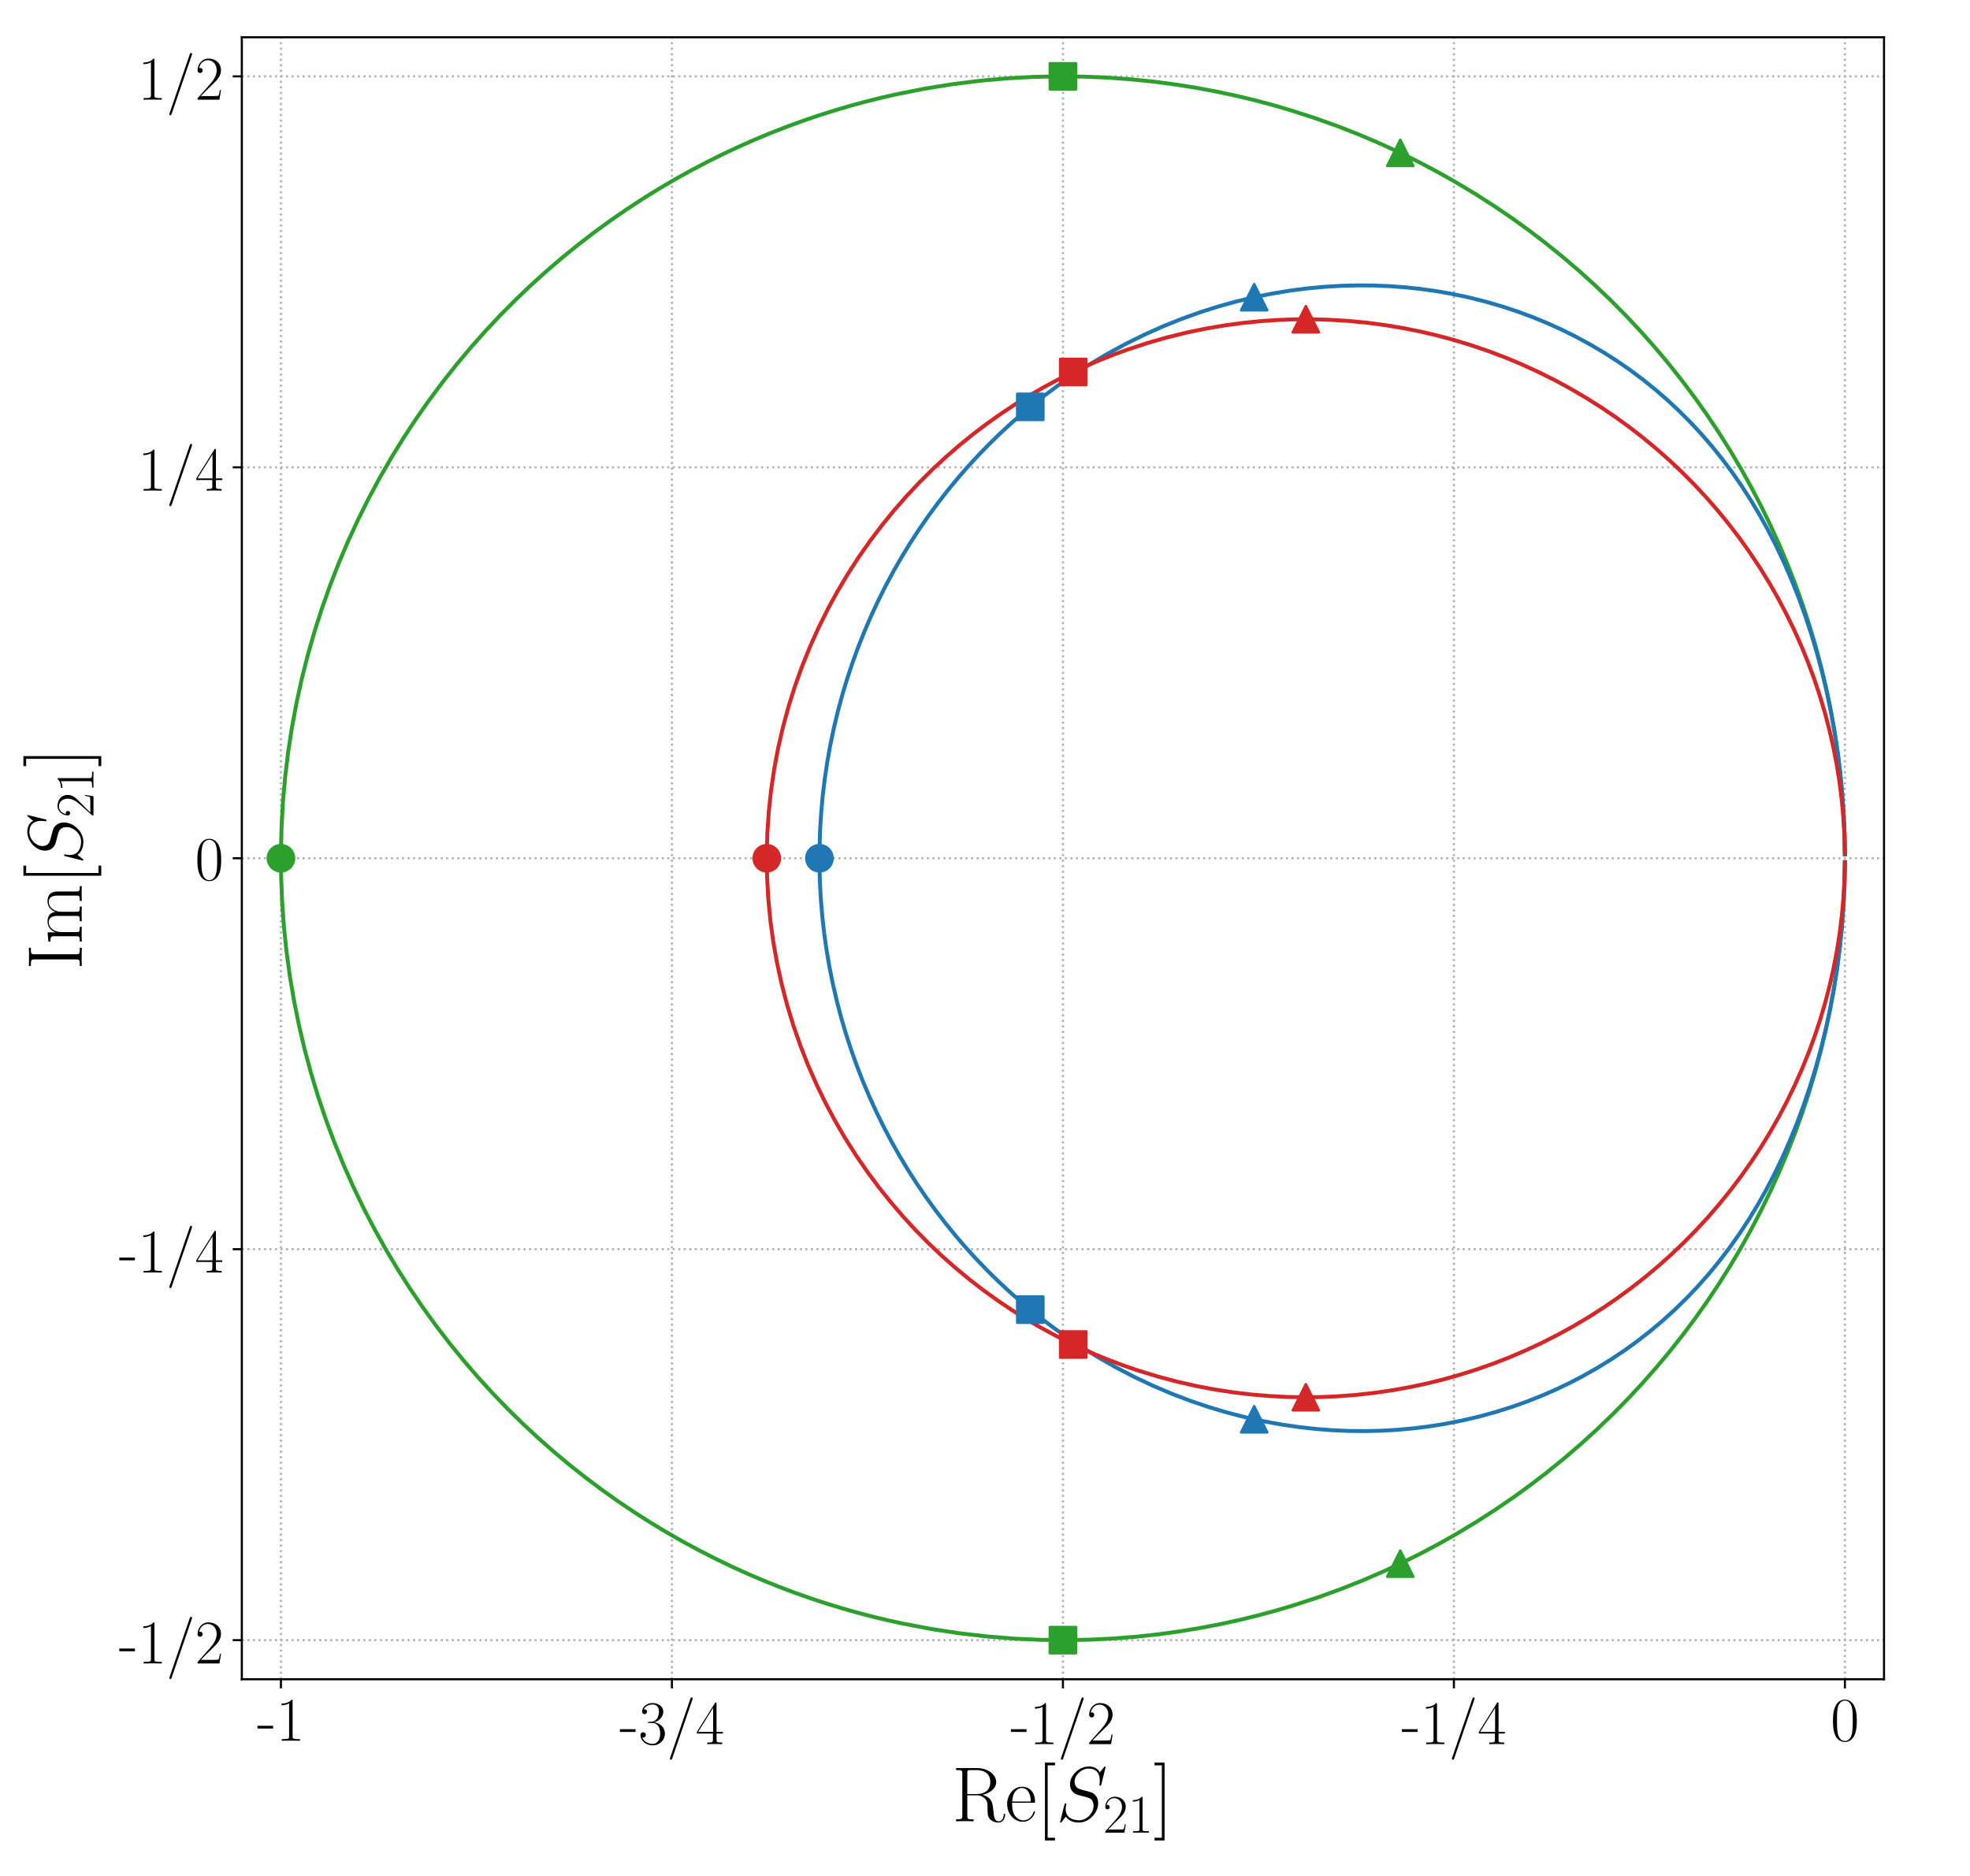 <?xml version="1.0" encoding="utf-8" standalone="no"?>
<!DOCTYPE svg PUBLIC "-//W3C//DTD SVG 1.1//EN"
  "http://www.w3.org/Graphics/SVG/1.1/DTD/svg11.dtd">
<!-- Created with matplotlib (https://matplotlib.org/) -->
<svg height="720pt" version="1.1" viewBox="0 0 756 720" width="756pt" xmlns="http://www.w3.org/2000/svg" xmlns:xlink="http://www.w3.org/1999/xlink">
 <defs>
  <style type="text/css">
*{stroke-linecap:butt;stroke-linejoin:round;}
  </style>
 </defs>
 <g id="figure_1">
  <g id="patch_1">
   <path d="M 0 720 
L 756 720 
L 756 0 
L 0 0 
z
" style="fill:none;"/>
  </g>
  <g id="axes_1">
   <g id="patch_2">
    <path d="M 92.803 644.495 
L 722.998 644.495 
L 722.998 14.3 
L 92.803 14.3 
z
" style="fill:none;"/>
   </g>
   <g id="matplotlib.axis_1">
    <g id="xtick_1">
     <g id="line2d_1">
      <path clip-path="url(#p057053ccc5)" d="M 107.808 644.495 
L 107.808 14.3 
" style="fill:none;stroke:#b0b0b0;stroke-dasharray:0.8,1.32;stroke-dashoffset:0;stroke-width:0.8;"/>
     </g>
     <g id="line2d_2">
      <defs>
       <path d="M 0 0 
L 0 3.5 
" id="m9462fc0865" style="stroke:#000000;stroke-width:0.8;"/>
      </defs>
      <g>
       <use style="stroke:#000000;stroke-width:0.8;" x="107.808" xlink:href="#m9462fc0865" y="644.495"/>
      </g>
     </g>
     <g id="text_1">
      <!-- -1 -->
      <defs>
       <path d="M 25.5 19.594 
L 25.5 24 
L 0.406 24 
L 0.406 19.594 
z
" id="CMR17-45"/>
       <path d="M 26.594 63.797 
C 26.594 65.891 26.5 66 25.094 66 
C 21.203 61.359 15.297 59.891 9.703 59.688 
C 9.406 59.688 8.906 59.688 8.797 59.5 
C 8.703 59.297 8.703 59.094 8.703 57 
C 11.797 57 17 57.594 21 59.984 
L 21 7.297 
C 21 3.797 20.797 2.594 12.203 2.594 
L 9.203 2.594 
L 9.203 0 
C 14 0.094 19 0.188 23.797 0.188 
C 28.594 0.188 33.594 0.094 38.406 0 
L 38.406 2.594 
L 35.406 2.594 
C 26.797 2.594 26.594 3.688 26.594 7.297 
z
" id="CMR17-49"/>
      </defs>
      <g transform="translate(98.716 668.1)scale(0.24 -0.24)">
       <use transform="scale(0.996)" xlink:href="#CMR17-45"/>
       <use transform="translate(30.076 0)scale(0.996)" xlink:href="#CMR17-49"/>
      </g>
     </g>
    </g>
    <g id="xtick_2">
     <g id="line2d_3">
      <path clip-path="url(#p057053ccc5)" d="M 257.854 644.495 
L 257.854 14.3 
" style="fill:none;stroke:#b0b0b0;stroke-dasharray:0.8,1.32;stroke-dashoffset:0;stroke-width:0.8;"/>
     </g>
     <g id="line2d_4">
      <g>
       <use style="stroke:#000000;stroke-width:0.8;" x="257.854" xlink:href="#m9462fc0865" y="644.495"/>
      </g>
     </g>
     <g id="text_2">
      <!-- -3/4 -->
      <defs>
       <path d="M 22.094 34 
C 31 34 34.906 26.141 34.906 17.094 
C 34.906 5.031 28.5 0.391 22.703 0.391 
C 17.406 0.391 8.797 3.016 6.094 10.797 
C 6.594 10.594 7.094 10.594 7.594 10.594 
C 10 10.594 11.797 12.188 11.797 14.797 
C 11.797 17.688 9.594 19 7.594 19 
C 5.906 19 3.297 18.188 3.297 14.484 
C 3.297 5.234 12.297 -2 22.906 -2 
C 34 -2 42.5 6.75 42.5 16.984 
C 42.5 26.844 34.5 34 25 35.094 
C 32.594 36.672 39.906 43.375 39.906 52.391 
C 39.906 60.25 32 66 23 66 
C 13.906 66 5.906 60.344 5.906 52.297 
C 5.906 48.797 8.5 48.188 9.797 48.188 
C 11.906 48.188 13.703 49.484 13.703 52.094 
C 13.703 54.688 11.906 56 9.797 56 
C 9.406 56 8.906 56 8.5 55.797 
C 11.406 62.484 19.297 63.688 22.797 63.688 
C 26.297 63.688 32.906 61.969 32.906 52.297 
C 32.906 49.484 32.5 44.547 29.094 40.219 
C 26.094 36.391 22.703 36.188 19.406 35.891 
C 18.906 35.891 16.594 35.688 16.203 35.688 
C 15.5 35.594 15.094 35.5 15.094 34.797 
C 15.094 34.094 15.203 34 17.203 34 
z
" id="CMR17-51"/>
       <path d="M 40.703 71.484 
C 41.203 72.781 41.203 72.984 41.203 73.188 
C 41.203 74.391 40.297 75 39.5 75 
C 38.297 75 37.906 74.188 37.5 72.984 
L 5.094 -21.5 
C 4.594 -22.812 4.594 -23 4.594 -23.203 
C 4.594 -24.406 5.5 -25 6.297 -25 
C 7.5 -25 7.906 -24.203 8.297 -23 
z
" id="CMR17-47"/>
       <path d="M 33.594 64.797 
C 33.594 66.891 33.5 67 31.703 67 
L 2 19.594 
L 2 17 
L 27.797 17 
L 27.797 7.188 
C 27.797 3.594 27.594 2.594 20.594 2.594 
L 18.703 2.594 
L 18.703 0 
C 21.906 0.188 27.297 0.188 30.703 0.188 
C 34.094 0.188 39.5 0.188 42.703 0 
L 42.703 2.594 
L 40.797 2.594 
C 33.797 2.594 33.594 3.594 33.594 7.188 
L 33.594 17 
L 43.797 17 
L 43.797 19.594 
L 33.594 19.594 
z
M 28.094 58.172 
L 28.094 19.594 
L 4 19.594 
z
" id="CMR17-52"/>
      </defs>
      <g transform="translate(237.797 669.406)scale(0.24 -0.24)">
       <use transform="scale(0.996)" xlink:href="#CMR17-45"/>
       <use transform="translate(30.076 0)scale(0.996)" xlink:href="#CMR17-51"/>
       <use transform="translate(75.766 0)scale(0.996)" xlink:href="#CMR17-47"/>
       <use transform="translate(121.457 0)scale(0.996)" xlink:href="#CMR17-52"/>
      </g>
     </g>
    </g>
    <g id="xtick_3">
     <g id="line2d_5">
      <path clip-path="url(#p057053ccc5)" d="M 407.901 644.495 
L 407.901 14.3 
" style="fill:none;stroke:#b0b0b0;stroke-dasharray:0.8,1.32;stroke-dashoffset:0;stroke-width:0.8;"/>
     </g>
     <g id="line2d_6">
      <g>
       <use style="stroke:#000000;stroke-width:0.8;" x="407.901" xlink:href="#m9462fc0865" y="644.495"/>
      </g>
     </g>
     <g id="text_3">
      <!-- -1/2 -->
      <defs>
       <path d="M 41.703 15.469 
L 39.906 15.469 
C 38.906 8.391 38.094 7.188 37.703 6.594 
C 37.203 5.797 30 5.797 28.594 5.797 
L 9.406 5.797 
C 13 9.688 20 16.766 28.5 24.938 
C 34.594 30.719 41.703 37.5 41.703 47.391 
C 41.703 59.188 32.297 66 21.797 66 
C 10.797 66 4.094 56.297 4.094 47.297 
C 4.094 43.391 7 42.891 8.203 42.891 
C 9.203 42.891 12.203 43.484 12.203 46.984 
C 12.203 50.094 9.594 51 8.203 51 
C 7.594 51 7 50.891 6.594 50.688 
C 8.5 59.188 14.297 63.391 20.406 63.391 
C 29.094 63.391 34.797 56.5 34.797 47.391 
C 34.797 38.703 29.703 31.219 24 24.734 
L 4.094 2.297 
L 4.094 0 
L 39.297 0 
z
" id="CMR17-50"/>
      </defs>
      <g transform="translate(387.843 669.406)scale(0.24 -0.24)">
       <use transform="scale(0.996)" xlink:href="#CMR17-45"/>
       <use transform="translate(30.076 0)scale(0.996)" xlink:href="#CMR17-49"/>
       <use transform="translate(75.766 0)scale(0.996)" xlink:href="#CMR17-47"/>
       <use transform="translate(121.457 0)scale(0.996)" xlink:href="#CMR17-50"/>
      </g>
     </g>
    </g>
    <g id="xtick_4">
     <g id="line2d_7">
      <path clip-path="url(#p057053ccc5)" d="M 557.947 644.495 
L 557.947 14.3 
" style="fill:none;stroke:#b0b0b0;stroke-dasharray:0.8,1.32;stroke-dashoffset:0;stroke-width:0.8;"/>
     </g>
     <g id="line2d_8">
      <g>
       <use style="stroke:#000000;stroke-width:0.8;" x="557.947" xlink:href="#m9462fc0865" y="644.495"/>
      </g>
     </g>
     <g id="text_4">
      <!-- -1/4 -->
      <g transform="translate(537.889 669.406)scale(0.24 -0.24)">
       <use transform="scale(0.996)" xlink:href="#CMR17-45"/>
       <use transform="translate(30.076 0)scale(0.996)" xlink:href="#CMR17-49"/>
       <use transform="translate(75.766 0)scale(0.996)" xlink:href="#CMR17-47"/>
       <use transform="translate(121.457 0)scale(0.996)" xlink:href="#CMR17-52"/>
      </g>
     </g>
    </g>
    <g id="xtick_5">
     <g id="line2d_9">
      <path clip-path="url(#p057053ccc5)" d="M 707.994 644.495 
L 707.994 14.3 
" style="fill:none;stroke:#b0b0b0;stroke-dasharray:0.8,1.32;stroke-dashoffset:0;stroke-width:0.8;"/>
     </g>
     <g id="line2d_10">
      <g>
       <use style="stroke:#000000;stroke-width:0.8;" x="707.994" xlink:href="#m9462fc0865" y="644.495"/>
      </g>
     </g>
     <g id="text_5">
      <!-- 0 -->
      <defs>
       <path d="M 42 31.844 
C 42 37.969 41.906 48.422 37.703 56.453 
C 34 63.484 28.094 66 22.906 66 
C 18.094 66 12 63.781 8.203 56.562 
C 4.203 49.016 3.797 39.672 3.797 31.844 
C 3.797 26.109 3.906 17.375 7 9.734 
C 11.297 -0.609 19 -2 22.906 -2 
C 27.5 -2 34.5 -0.109 38.594 9.438 
C 41.594 16.375 42 24.5 42 31.844 
z
M 22.906 -0.406 
C 16.5 -0.406 12.703 5.125 11.297 12.75 
C 10.203 18.688 10.203 27.328 10.203 32.953 
C 10.203 40.688 10.203 47.109 11.5 53.234 
C 13.406 61.781 19 64.391 22.906 64.391 
C 27 64.391 32.297 61.672 34.203 53.438 
C 35.5 47.719 35.594 40.984 35.594 32.953 
C 35.594 26.422 35.594 18.375 34.406 12.453 
C 32.297 1.5 26.406 -0.406 22.906 -0.406 
z
" id="CMR17-48"/>
      </defs>
      <g transform="translate(702.511 668.1)scale(0.24 -0.24)">
       <use transform="scale(0.996)" xlink:href="#CMR17-48"/>
      </g>
     </g>
    </g>
    <g id="text_6">
     <!-- Re[$S_{21}$] -->
     <defs>
      <path d="M 39.203 33.688 
C 48.703 35.594 56.703 42.016 56.703 50.047 
C 56.703 59.469 46.094 68 32.094 68 
L 5.203 68 
L 5.203 65.391 
C 12.094 65.391 13.203 65.391 13.203 60.875 
L 13.203 6.688 
C 13.203 2.188 12.094 2.188 5.203 2.188 
L 5.203 -0.406 
C 8.094 -0.203 13.297 -0.203 16.406 -0.203 
C 19.5 -0.203 24.703 -0.203 27.594 -0.406 
L 27.594 2.188 
C 20.703 2.188 19.594 2.188 19.594 6.688 
L 19.594 33 
L 31.297 33 
C 37 33 40.203 30.688 41.594 29.391 
C 45.594 25.5 45.594 22.797 45.594 16 
C 45.594 9.297 45.594 5.891 48.594 2.5 
C 52.406 -1.609 57.5 -2 59.703 -2 
C 67.094 -2 68.203 6.297 68.203 8 
C 68.203 8.594 68.203 9.297 67.297 9.297 
C 66.5 9.297 66.406 8.688 66.406 8.297 
C 65.906 1.797 63 -0.406 59.906 -0.406 
C 54.406 -0.406 53.797 5.891 53.203 12 
C 52.906 14.094 52.703 15.594 52.5 17.797 
C 51.906 22.797 51.094 30.094 39.203 33.688 
z
M 31 34.594 
L 19.594 34.594 
L 19.594 61.484 
C 19.594 64.891 19.797 65.391 23.797 65.391 
L 31.094 65.391 
C 39.406 65.391 49.094 62.484 49.094 50.047 
C 49.094 37.094 38.5 34.594 31 34.594 
z
" id="CMR17-82"/>
      <path d="M 38.094 23.484 
C 38.5 23.891 38.5 24.094 38.5 25.094 
C 38.5 35.172 33.094 44 21.703 44 
C 11.094 44 2.703 33.984 2.703 21.781 
C 2.703 8.656 12.203 -1 22.797 -1 
C 34 -1 38.406 9.672 38.406 11.797 
C 38.406 12.5 37.797 12.5 37.594 12.5 
C 36.906 12.5 36.797 12.297 36.406 11.078 
C 34.203 4.219 28.703 0.797 23.5 0.797 
C 19.203 0.797 14.906 3.219 12.203 7.656 
C 9.094 12.797 9.094 18.75 9.094 23.484 
z
M 9.203 25 
C 9.906 39.234 17.594 42.391 21.594 42.391 
C 28.406 42.391 33 36.062 33.094 25 
z
" id="CMR17-101"/>
      <path d="M 23.5 -25 
L 23.5 -21.5 
L 14.094 -21.5 
L 14.094 71.484 
L 23.5 71.484 
L 23.5 75 
L 10.594 75 
L 10.594 -25 
z
" id="CMR17-91"/>
      <path d="M 63.5 69.094 
C 63.5 70 62.797 70 62.594 70 
C 62.203 70 62.094 69.891 60.906 68.391 
C 60.297 67.688 56.203 62.531 56.094 62.438 
C 52.797 68.891 46.203 70 42 70 
C 29.297 70 17.797 58.469 17.797 47.25 
C 17.797 39.797 22.297 35.438 27.203 33.75 
C 28.297 33.344 34.203 31.766 37.203 31.062 
C 42.297 29.672 43.594 29.281 45.703 27.094 
C 46.094 26.594 48.094 24.312 48.094 19.656 
C 48.094 10.422 39.5 0.891 29.5 0.891 
C 21.297 0.891 12.203 4.359 12.203 15.484 
C 12.203 17.375 12.594 19.75 12.906 20.75 
C 12.906 21.047 13 21.531 13 21.734 
C 13 22.141 12.797 22.625 12 22.625 
C 11.094 22.625 11 22.438 10.594 20.75 
L 5.5 0.391 
C 5.5 0.297 5.094 -1 5.094 -1.109 
C 5.094 -2 5.906 -2 6.094 -2 
C 6.5 -2 6.594 -1.906 7.797 -0.406 
L 12.406 5.562 
C 14.797 1.984 20 -2 29.297 -2 
C 42.203 -2 54 10.422 54 22.828 
C 54 27 53 30.672 49.203 34.344 
C 47.094 36.422 45.297 36.922 36.094 39.312 
C 29.406 41.094 28.5 41.391 26.703 42.984 
C 25 44.672 23.703 47.047 23.703 50.422 
C 23.703 58.766 32.203 67.297 41.703 67.297 
C 51.5 67.297 56.094 61.344 56.094 51.906 
C 56.094 49.328 55.594 46.656 55.594 46.25 
C 55.594 45.359 56.406 45.359 56.703 45.359 
C 57.594 45.359 57.703 45.656 58.094 47.25 
z
" id="CMMI12-83"/>
      <path d="M 14.297 75 
L 1.406 75 
L 1.406 71.484 
L 10.797 71.484 
L 10.797 -21.5 
L 1.406 -21.5 
L 1.406 -25 
L 14.297 -25 
z
" id="CMR17-93"/>
     </defs>
     <g transform="translate(365.355 703.387)scale(0.3 -0.3)">
      <use transform="translate(0 14.944)scale(0.996)" xlink:href="#CMR17-82"/>
      <use transform="translate(67.791 14.944)scale(0.996)" xlink:href="#CMR17-101"/>
      <use transform="translate(108.277 14.944)scale(0.996)" xlink:href="#CMR17-91"/>
      <use transform="translate(133.148 14.944)scale(0.996)" xlink:href="#CMMI12-83"/>
      <use transform="translate(193.142 0)scale(0.697)" xlink:href="#CMR17-50"/>
      <use transform="translate(225.125 0)scale(0.697)" xlink:href="#CMR17-49"/>
      <use transform="translate(257.607 14.944)scale(0.996)" xlink:href="#CMR17-93"/>
     </g>
    </g>
   </g>
   <g id="matplotlib.axis_2">
    <g id="ytick_1">
     <g id="line2d_11">
      <path clip-path="url(#p057053ccc5)" d="M 92.803 629.491 
L 722.998 629.491 
" style="fill:none;stroke:#b0b0b0;stroke-dasharray:0.8,1.32;stroke-dashoffset:0;stroke-width:0.8;"/>
     </g>
     <g id="line2d_12">
      <defs>
       <path d="M 0 0 
L -3.5 0 
" id="mc8625dd2e0" style="stroke:#000000;stroke-width:0.8;"/>
      </defs>
      <g>
       <use style="stroke:#000000;stroke-width:0.8;" x="92.803" xlink:href="#mc8625dd2e0" y="629.491"/>
      </g>
     </g>
     <g id="text_7">
      <!-- -1/2 -->
      <g transform="translate(45.688 638.446)scale(0.24 -0.24)">
       <use transform="scale(0.996)" xlink:href="#CMR17-45"/>
       <use transform="translate(30.076 0)scale(0.996)" xlink:href="#CMR17-49"/>
       <use transform="translate(75.766 0)scale(0.996)" xlink:href="#CMR17-47"/>
       <use transform="translate(121.457 0)scale(0.996)" xlink:href="#CMR17-50"/>
      </g>
     </g>
    </g>
    <g id="ytick_2">
     <g id="line2d_13">
      <path clip-path="url(#p057053ccc5)" d="M 92.803 479.444 
L 722.998 479.444 
" style="fill:none;stroke:#b0b0b0;stroke-dasharray:0.8,1.32;stroke-dashoffset:0;stroke-width:0.8;"/>
     </g>
     <g id="line2d_14">
      <g>
       <use style="stroke:#000000;stroke-width:0.8;" x="92.803" xlink:href="#mc8625dd2e0" y="479.444"/>
      </g>
     </g>
     <g id="text_8">
      <!-- -1/4 -->
      <g transform="translate(45.688 488.4)scale(0.24 -0.24)">
       <use transform="scale(0.996)" xlink:href="#CMR17-45"/>
       <use transform="translate(30.076 0)scale(0.996)" xlink:href="#CMR17-49"/>
       <use transform="translate(75.766 0)scale(0.996)" xlink:href="#CMR17-47"/>
       <use transform="translate(121.457 0)scale(0.996)" xlink:href="#CMR17-52"/>
      </g>
     </g>
    </g>
    <g id="ytick_3">
     <g id="line2d_15">
      <path clip-path="url(#p057053ccc5)" d="M 92.803 329.398 
L 722.998 329.398 
" style="fill:none;stroke:#b0b0b0;stroke-dasharray:0.8,1.32;stroke-dashoffset:0;stroke-width:0.8;"/>
     </g>
     <g id="line2d_16">
      <g>
       <use style="stroke:#000000;stroke-width:0.8;" x="92.803" xlink:href="#mc8625dd2e0" y="329.398"/>
      </g>
     </g>
     <g id="text_9">
      <!-- 0 -->
      <g transform="translate(74.837 337.7)scale(0.24 -0.24)">
       <use transform="scale(0.996)" xlink:href="#CMR17-48"/>
      </g>
     </g>
    </g>
    <g id="ytick_4">
     <g id="line2d_17">
      <path clip-path="url(#p057053ccc5)" d="M 92.803 179.351 
L 722.998 179.351 
" style="fill:none;stroke:#b0b0b0;stroke-dasharray:0.8,1.32;stroke-dashoffset:0;stroke-width:0.8;"/>
     </g>
     <g id="line2d_18">
      <g>
       <use style="stroke:#000000;stroke-width:0.8;" x="92.803" xlink:href="#mc8625dd2e0" y="179.351"/>
      </g>
     </g>
     <g id="text_10">
      <!-- 1/4 -->
      <g transform="translate(52.906 188.307)scale(0.24 -0.24)">
       <use transform="scale(0.996)" xlink:href="#CMR17-49"/>
       <use transform="translate(45.69 0)scale(0.996)" xlink:href="#CMR17-47"/>
       <use transform="translate(91.381 0)scale(0.996)" xlink:href="#CMR17-52"/>
      </g>
     </g>
    </g>
    <g id="ytick_5">
     <g id="line2d_19">
      <path clip-path="url(#p057053ccc5)" d="M 92.803 29.305 
L 722.998 29.305 
" style="fill:none;stroke:#b0b0b0;stroke-dasharray:0.8,1.32;stroke-dashoffset:0;stroke-width:0.8;"/>
     </g>
     <g id="line2d_20">
      <g>
       <use style="stroke:#000000;stroke-width:0.8;" x="92.803" xlink:href="#mc8625dd2e0" y="29.305"/>
      </g>
     </g>
     <g id="text_11">
      <!-- 1/2 -->
      <g transform="translate(52.906 38.26)scale(0.24 -0.24)">
       <use transform="scale(0.996)" xlink:href="#CMR17-49"/>
       <use transform="translate(45.69 0)scale(0.996)" xlink:href="#CMR17-47"/>
       <use transform="translate(91.381 0)scale(0.996)" xlink:href="#CMR17-50"/>
      </g>
     </g>
    </g>
    <g id="text_12">
     <!-- Im[$S_{21}$] -->
     <defs>
      <path d="M 19.703 60.906 
C 19.703 65.391 20.906 65.391 28.094 65.391 
L 28.094 68 
C 24.906 67.797 19.797 67.797 16.406 67.797 
C 13 67.797 7.906 67.797 4.703 68 
L 4.703 65.391 
C 11.906 65.391 13.094 65.391 13.094 60.906 
L 13.094 7.078 
C 13.094 2.594 11.906 2.594 4.703 2.594 
L 4.703 0 
C 7.906 0.188 13 0.188 16.406 0.188 
C 19.797 0.188 24.906 0.188 28.094 0 
L 28.094 2.594 
C 20.906 2.594 19.703 2.594 19.703 7.078 
z
" id="CMR17-73"/>
      <path d="M 67.594 30.531 
C 67.594 35.562 66.703 44 54.797 44 
C 48 44 43.297 39.375 41.5 33.953 
L 41.406 33.953 
C 40.203 42.188 34.297 44 28.703 44 
C 20.797 44 16.703 37.875 15.203 33.844 
L 15.094 33.844 
L 15.094 44 
L 3.297 42.891 
L 3.297 40.281 
C 9.203 40.281 10.094 39.688 10.094 34.859 
L 10.094 6.922 
C 10.094 3.094 9.703 2.594 3.297 2.594 
L 3.297 0 
C 5.703 0.188 10.094 0.188 12.703 0.188 
C 15.297 0.188 19.797 0.188 22.203 0 
L 22.203 2.594 
C 15.797 2.594 15.406 3 15.406 6.922 
L 15.406 26.219 
C 15.406 35.453 21 42.391 28 42.391 
C 35.406 42.391 36.203 35.766 36.203 30.938 
L 36.203 6.922 
C 36.203 3.094 35.797 2.594 29.406 2.594 
L 29.406 0 
C 31.797 0.188 36.203 0.188 38.797 0.188 
C 41.406 0.188 45.906 0.188 48.297 0 
L 48.297 2.594 
C 41.906 2.594 41.5 3 41.5 6.922 
L 41.5 26.219 
C 41.5 35.453 47.094 42.391 54.094 42.391 
C 61.5 42.391 62.297 35.766 62.297 30.938 
L 62.297 6.922 
C 62.297 3.094 61.906 2.594 55.5 2.594 
L 55.5 0 
C 57.906 0.188 62.297 0.188 64.906 0.188 
C 67.5 0.188 72 0.188 74.406 0 
L 74.406 2.594 
C 68 2.594 67.594 3 67.594 6.922 
z
" id="CMR17-109"/>
     </defs>
     <g transform="translate(35.874 372.136)rotate(-90)scale(0.3 -0.3)">
      <use transform="translate(0 14.944)scale(0.996)" xlink:href="#CMR17-73"/>
      <use transform="translate(32.638 14.944)scale(0.996)" xlink:href="#CMR17-109"/>
      <use transform="translate(109.558 14.944)scale(0.996)" xlink:href="#CMR17-91"/>
      <use transform="translate(134.429 14.944)scale(0.996)" xlink:href="#CMMI12-83"/>
      <use transform="translate(194.424 0)scale(0.697)" xlink:href="#CMR17-50"/>
      <use transform="translate(226.407 0)scale(0.697)" xlink:href="#CMR17-49"/>
      <use transform="translate(258.888 14.944)scale(0.996)" xlink:href="#CMR17-93"/>
     </g>
    </g>
   </g>
   <g id="line2d_21">
    <path clip-path="url(#p057053ccc5)" d="M 707.99 330.898 
L 707.838 339.061 
L 707.464 347.213 
L 706.869 355.349 
L 706.054 363.458 
L 705.02 371.537 
L 703.763 379.612 
L 702.284 387.656 
L 700.603 395.587 
L 698.715 403.445 
L 696.573 411.398 
L 694.216 419.282 
L 691.667 427.032 
L 688.896 434.742 
L 685.907 442.395 
L 682.665 450.063 
L 679.266 457.526 
L 675.621 464.977 
L 671.81 472.254 
L 667.949 479.166 
L 663.825 486.109 
L 659.477 492.999 
L 654.96 499.742 
L 650.354 506.236 
L 645.758 512.372 
L 640.614 518.872 
L 635.596 524.873 
L 630.026 531.18 
L 624.752 536.837 
L 618.958 542.73 
L 612.576 548.86 
L 606.756 554.147 
L 600.427 559.591 
L 593.535 565.185 
L 587.573 569.759 
L 581.177 574.41 
L 574.307 579.127 
L 566.922 583.893 
L 558.978 588.688 
L 552.623 592.288 
L 545.903 595.877 
L 538.797 599.438 
L 531.279 602.955 
L 523.324 606.405 
L 514.905 609.765 
L 505.996 613.005 
L 496.569 616.092 
L 489.983 618.047 
L 483.146 619.904 
L 476.05 621.65 
L 468.686 623.27 
L 461.049 624.747 
L 453.129 626.063 
L 444.921 627.198 
L 436.419 628.132 
L 427.618 628.842 
L 418.513 629.303 
L 409.102 629.488 
L 399.383 629.37 
L 389.359 628.917 
L 379.031 628.099 
L 368.405 626.88 
L 357.489 625.226 
L 346.296 623.099 
L 340.599 621.846 
L 334.839 620.461 
L 329.018 618.938 
L 323.139 617.271 
L 317.206 615.457 
L 311.22 613.49 
L 305.187 611.365 
L 299.11 609.077 
L 292.994 606.62 
L 286.844 603.99 
L 280.664 601.182 
L 274.461 598.191 
L 268.24 595.011 
L 262.008 591.64 
L 255.771 588.072 
L 249.536 584.302 
L 243.312 580.328 
L 237.105 576.146 
L 230.925 571.751 
L 224.779 567.142 
L 218.677 562.315 
L 212.629 557.268 
L 206.644 551.999 
L 200.732 546.508 
L 194.903 540.793 
L 189.169 534.854 
L 183.54 528.692 
L 178.028 522.307 
L 172.642 515.702 
L 167.396 508.878 
L 162.3 501.839 
L 157.365 494.588 
L 152.604 487.13 
L 148.028 479.47 
L 143.647 471.614 
L 139.473 463.57 
L 135.516 455.344 
L 131.788 446.945 
L 128.297 438.382 
L 125.054 429.664 
L 122.067 420.803 
L 119.345 411.809 
L 116.897 402.694 
L 114.728 393.471 
L 112.845 384.152 
L 111.255 374.75 
L 109.961 365.28 
L 108.967 355.755 
L 108.278 346.19 
L 107.894 336.599 
L 107.817 326.997 
L 108.048 317.399 
L 108.585 307.819 
L 109.426 298.272 
L 110.57 288.772 
L 112.013 279.335 
L 113.75 269.973 
L 115.777 260.7 
L 118.086 251.529 
L 120.673 242.473 
L 123.528 233.544 
L 126.644 224.754 
L 130.012 216.112 
L 133.623 207.63 
L 137.467 199.316 
L 141.533 191.18 
L 145.812 183.229 
L 150.292 175.47 
L 154.962 167.911 
L 159.812 160.556 
L 164.828 153.41 
L 170.001 146.478 
L 175.318 139.763 
L 180.769 133.268 
L 186.341 126.994 
L 192.024 120.944 
L 197.807 115.117 
L 203.678 109.514 
L 209.628 104.134 
L 215.646 98.977 
L 221.722 94.04 
L 227.847 89.322 
L 234.011 84.82 
L 240.206 80.532 
L 246.422 76.454 
L 252.653 72.583 
L 258.889 68.915 
L 265.125 65.445 
L 271.352 62.17 
L 277.565 59.086 
L 283.757 56.187 
L 289.923 53.468 
L 296.057 50.925 
L 302.154 48.554 
L 308.209 46.347 
L 314.219 44.302 
L 320.179 42.412 
L 326.086 40.673 
L 331.936 39.078 
L 337.727 37.625 
L 343.456 36.306 
L 354.717 34.055 
L 365.703 32.286 
L 376.402 30.962 
L 386.805 30.047 
L 396.906 29.506 
L 406.701 29.307 
L 416.189 29.419 
L 425.37 29.814 
L 434.247 30.463 
L 442.824 31.344 
L 451.105 32.431 
L 459.096 33.704 
L 466.803 35.142 
L 474.234 36.728 
L 481.396 38.444 
L 488.297 40.275 
L 494.946 42.206 
L 504.462 45.264 
L 513.455 48.481 
L 521.953 51.823 
L 529.984 55.26 
L 537.573 58.767 
L 544.747 62.323 
L 551.529 65.908 
L 557.943 69.507 
L 565.961 74.304 
L 573.413 79.075 
L 580.345 83.799 
L 586.798 88.459 
L 592.812 93.043 
L 599.765 98.651 
L 606.147 104.111 
L 612.016 109.414 
L 618.449 115.563 
L 624.29 121.476 
L 629.605 127.153 
L 635.217 133.482 
L 640.272 139.505 
L 645.453 146.028 
L 650.625 152.931 
L 655.2 159.402 
L 659.687 166.121 
L 664.009 172.987 
L 668.108 179.906 
L 672.22 187.301 
L 675.969 194.508 
L 679.558 201.89 
L 682.908 209.286 
L 686.105 216.89 
L 689.056 224.48 
L 691.794 232.132 
L 694.315 239.828 
L 696.648 247.66 
L 698.769 255.565 
L 700.668 263.496 
L 702.363 271.54 
L 703.835 279.613 
L 705.083 287.701 
L 706.108 295.808 
L 706.913 303.947 
L 707.494 312.096 
L 707.854 320.258 
L 707.99 327.897 
L 707.99 327.897 
" style="fill:none;stroke:#2ca02c;stroke-linecap:square;stroke-width:1.5;"/>
   </g>
   <g id="line2d_22">
    <path clip-path="url(#p057053ccc5)" d="M 707.99 330.898 
L 707.838 339.061 
L 707.464 347.203 
L 706.871 355.307 
L 706.057 363.382 
L 705.03 371.366 
L 703.787 379.291 
L 702.335 387.119 
L 700.67 394.87 
L 698.799 402.518 
L 696.774 409.876 
L 694.53 417.2 
L 692.133 424.273 
L 689.562 431.177 
L 686.831 437.884 
L 683.916 444.451 
L 680.922 450.66 
L 677.777 456.684 
L 674.574 462.363 
L 671.134 468.017 
L 667.489 473.57 
L 663.687 478.937 
L 659.798 484.031 
L 655.913 488.767 
L 651.566 493.69 
L 647.337 498.139 
L 642.663 502.705 
L 638.267 506.695 
L 633.477 510.736 
L 628.262 514.806 
L 623.567 518.199 
L 618.533 521.574 
L 613.142 524.908 
L 607.375 528.176 
L 602.479 530.724 
L 597.324 533.194 
L 591.902 535.571 
L 586.206 537.833 
L 580.231 539.961 
L 573.973 541.934 
L 567.43 543.726 
L 560.6 545.315 
L 553.486 546.673 
L 547.965 547.526 
L 542.288 548.222 
L 536.457 548.751 
L 530.478 549.099 
L 524.353 549.257 
L 518.09 549.21 
L 511.693 548.947 
L 505.172 548.455 
L 498.535 547.724 
L 491.79 546.741 
L 484.949 545.494 
L 478.022 543.973 
L 471.023 542.168 
L 463.964 540.067 
L 456.861 537.663 
L 449.728 534.947 
L 442.582 531.91 
L 435.44 528.546 
L 428.319 524.851 
L 421.239 520.818 
L 414.218 516.444 
L 409.58 513.339 
L 404.984 510.08 
L 400.435 506.67 
L 395.939 503.106 
L 391.502 499.391 
L 387.132 495.525 
L 382.833 491.509 
L 378.613 487.345 
L 374.477 483.033 
L 370.432 478.577 
L 366.484 473.979 
L 362.639 469.24 
L 358.903 464.365 
L 355.282 459.356 
L 351.782 454.217 
L 348.408 448.952 
L 345.167 443.564 
L 342.062 438.058 
L 339.101 432.44 
L 336.287 426.713 
L 333.626 420.883 
L 331.122 414.956 
L 328.78 408.936 
L 326.603 402.831 
L 324.596 396.646 
L 322.762 390.388 
L 321.104 384.062 
L 319.625 377.676 
L 318.329 371.237 
L 317.216 364.752 
L 316.29 358.226 
L 315.552 351.669 
L 315.003 345.087 
L 314.645 338.487 
L 314.477 331.877 
L 314.501 325.265 
L 314.717 318.657 
L 315.123 312.061 
L 315.719 305.484 
L 316.504 298.934 
L 317.477 292.418 
L 318.636 285.944 
L 319.978 279.517 
L 321.502 273.146 
L 323.204 266.836 
L 325.082 260.596 
L 327.132 254.43 
L 329.35 248.346 
L 331.733 242.349 
L 334.277 236.445 
L 336.977 230.641 
L 339.828 224.94 
L 342.825 219.35 
L 345.964 213.873 
L 349.239 208.516 
L 352.645 203.281 
L 356.176 198.174 
L 359.827 193.199 
L 363.59 188.357 
L 367.462 183.653 
L 371.435 179.09 
L 375.503 174.67 
L 379.66 170.396 
L 383.901 166.268 
L 388.218 162.289 
L 392.605 158.461 
L 397.057 154.784 
L 401.567 151.259 
L 406.129 147.886 
L 410.736 144.666 
L 417.72 140.121 
L 424.773 135.919 
L 431.876 132.055 
L 439.01 128.526 
L 446.156 125.327 
L 453.297 122.451 
L 460.417 119.891 
L 467.5 117.64 
L 474.531 115.689 
L 481.495 114.027 
L 488.381 112.644 
L 495.175 111.531 
L 501.868 110.675 
L 508.448 110.065 
L 514.908 109.689 
L 521.238 109.536 
L 527.433 109.592 
L 533.486 109.847 
L 539.392 110.287 
L 545.146 110.901 
L 550.745 111.677 
L 556.187 112.603 
L 563.195 114.051 
L 569.917 115.719 
L 576.353 117.581 
L 582.504 119.615 
L 588.374 121.796 
L 593.967 124.103 
L 599.288 126.517 
L 604.345 129.019 
L 610.306 132.243 
L 615.883 135.548 
L 621.093 138.905 
L 625.955 142.292 
L 630.489 145.687 
L 635.523 149.748 
L 640.144 153.77 
L 644.386 157.733 
L 648.896 162.259 
L 652.978 166.663 
L 657.174 171.529 
L 660.927 176.204 
L 664.686 181.229 
L 668.363 186.519 
L 671.894 191.99 
L 675.229 197.559 
L 678.559 203.566 
L 681.768 209.839 
L 684.776 216.225 
L 687.663 222.893 
L 690.337 229.633 
L 692.83 236.509 
L 695.197 243.694 
L 697.374 251.016 
L 699.38 258.552 
L 701.179 266.185 
L 702.777 273.937 
L 704.172 281.814 
L 705.352 289.757 
L 706.318 297.776 
L 707.067 305.854 
L 707.597 313.975 
L 707.906 322.127 
L 707.99 327.897 
L 707.99 327.897 
" style="fill:none;stroke:#1f77b4;stroke-linecap:square;stroke-width:1.5;"/>
   </g>
   <g id="line2d_23">
    <path clip-path="url(#p057053ccc5)" d="M 707.987 331.039 
L 707.822 337.816 
L 707.435 344.586 
L 706.827 351.338 
L 705.999 358.057 
L 704.949 364.759 
L 703.685 371.396 
L 702.208 377.979 
L 700.512 384.53 
L 698.604 391.016 
L 696.465 397.492 
L 694.138 403.833 
L 691.57 410.179 
L 688.811 416.396 
L 685.822 422.573 
L 682.716 428.492 
L 679.37 434.39 
L 675.862 440.131 
L 672.1 445.855 
L 668.142 451.464 
L 664.071 456.848 
L 659.686 462.263 
L 655.36 467.261 
L 650.859 472.137 
L 646.238 476.834 
L 641.564 481.292 
L 636.379 485.927 
L 631.216 490.244 
L 626.183 494.187 
L 620.685 498.219 
L 615.451 501.806 
L 609.783 505.434 
L 603.638 509.081 
L 597.957 512.206 
L 591.861 515.307 
L 585.317 518.361 
L 579.496 520.849 
L 573.318 523.263 
L 566.761 525.58 
L 559.804 527.772 
L 553.935 529.414 
L 547.784 530.938 
L 541.34 532.322 
L 534.593 533.544 
L 527.533 534.576 
L 520.151 535.392 
L 512.442 535.959 
L 506.44 536.201 
L 500.251 536.267 
L 493.871 536.142 
L 487.304 535.807 
L 480.549 535.244 
L 473.612 534.432 
L 466.496 533.351 
L 459.209 531.979 
L 451.759 530.294 
L 444.158 528.272 
L 436.418 525.89 
L 431.19 524.091 
L 425.912 522.113 
L 420.592 519.952 
L 415.236 517.598 
L 409.852 515.047 
L 404.447 512.291 
L 399.03 509.323 
L 393.611 506.138 
L 388.2 502.731 
L 382.807 499.096 
L 377.444 495.228 
L 372.123 491.123 
L 366.857 486.779 
L 361.659 482.192 
L 356.544 477.361 
L 351.525 472.284 
L 346.618 466.963 
L 341.837 461.398 
L 337.199 455.592 
L 332.719 449.548 
L 328.412 443.272 
L 324.296 436.768 
L 320.385 430.045 
L 316.694 423.112 
L 313.24 415.978 
L 310.035 408.655 
L 307.094 401.155 
L 304.43 393.493 
L 302.055 385.683 
L 299.979 377.742 
L 298.212 369.687 
L 296.762 361.536 
L 295.637 353.307 
L 294.841 345.021 
L 294.379 336.697 
L 294.253 328.355 
L 294.463 320.015 
L 295.009 311.698 
L 295.887 303.425 
L 297.094 295.214 
L 298.624 287.085 
L 300.469 279.056 
L 302.621 271.147 
L 305.07 263.372 
L 307.804 255.749 
L 310.812 248.293 
L 314.081 241.016 
L 317.596 233.931 
L 321.343 227.049 
L 325.306 220.38 
L 329.472 213.933 
L 333.823 207.714 
L 338.344 201.729 
L 343.019 195.983 
L 347.833 190.479 
L 352.77 185.219 
L 357.814 180.204 
L 362.952 175.434 
L 368.168 170.908 
L 373.449 166.623 
L 378.781 162.578 
L 384.153 158.769 
L 389.551 155.191 
L 394.966 151.84 
L 400.385 148.71 
L 405.8 145.796 
L 411.2 143.091 
L 416.578 140.59 
L 421.926 138.285 
L 427.236 136.17 
L 432.501 134.238 
L 440.304 131.668 
L 447.977 129.469 
L 455.504 127.618 
L 462.874 126.093 
L 470.076 124.869 
L 477.103 123.925 
L 483.95 123.24 
L 490.611 122.793 
L 497.085 122.565 
L 503.369 122.538 
L 509.465 122.694 
L 517.299 123.159 
L 524.803 123.886 
L 531.983 124.841 
L 538.846 125.995 
L 545.403 127.321 
L 551.662 128.795 
L 557.636 130.395 
L 564.717 132.544 
L 571.392 134.826 
L 577.681 137.214 
L 583.607 139.682 
L 590.268 142.719 
L 596.473 145.811 
L 602.255 148.932 
L 608.508 152.581 
L 614.275 156.215 
L 619.598 159.812 
L 625.189 163.858 
L 630.305 167.819 
L 635.552 172.158 
L 640.821 176.819 
L 645.567 181.304 
L 650.258 186.03 
L 654.826 190.938 
L 659.214 195.97 
L 663.381 201.07 
L 667.543 206.515 
L 671.585 212.188 
L 675.424 217.976 
L 679 223.78 
L 682.408 229.741 
L 685.568 235.72 
L 688.523 241.781 
L 691.275 247.925 
L 693.857 254.238 
L 696.213 260.582 
L 698.359 267.001 
L 700.296 273.492 
L 702.019 280.039 
L 703.527 286.641 
L 704.822 293.311 
L 705.896 300.014 
L 706.75 306.75 
L 707.382 313.507 
L 707.792 320.277 
L 707.98 327.055 
L 707.987 327.756 
L 707.987 327.756 
" style="fill:none;stroke:#d62728;stroke-linecap:square;stroke-width:1.5;"/>
   </g>
   <g id="line2d_24">
    <defs>
     <path d="M 0 5 
C 1.326 5 2.598 4.473 3.536 3.536 
C 4.473 2.598 5 1.326 5 0 
C 5 -1.326 4.473 -2.598 3.536 -3.536 
C 2.598 -4.473 1.326 -5 0 -5 
C -1.326 -5 -2.598 -4.473 -3.536 -3.536 
C -4.473 -2.598 -5 -1.326 -5 0 
C -5 1.326 -4.473 2.598 -3.536 3.536 
C -2.598 4.473 -1.326 5 0 5 
z
" id="m3f6ed333b1" style="stroke:#2ca02c;"/>
    </defs>
    <g clip-path="url(#p057053ccc5)">
     <use style="fill:#2ca02c;stroke:#2ca02c;" x="107.808" xlink:href="#m3f6ed333b1" y="329.398"/>
    </g>
   </g>
   <g id="line2d_25">
    <defs>
     <path d="M -5 5 
L 5 5 
L 5 -5 
L -5 -5 
z
" id="m4a12307665" style="stroke:#2ca02c;stroke-linejoin:miter;"/>
    </defs>
    <g clip-path="url(#p057053ccc5)">
     <use style="fill:#2ca02c;stroke:#2ca02c;stroke-linejoin:miter;" x="407.901" xlink:href="#m4a12307665" y="629.491"/>
     <use style="fill:#2ca02c;stroke:#2ca02c;stroke-linejoin:miter;" x="407.901" xlink:href="#m4a12307665" y="29.305"/>
    </g>
   </g>
   <g id="line2d_26">
    <defs>
     <path d="M 0 -5 
L -5 5 
L 5 5 
z
" id="m4ec5a6b261" style="stroke:#2ca02c;stroke-linejoin:miter;"/>
    </defs>
    <g clip-path="url(#p057053ccc5)">
     <use style="fill:#2ca02c;stroke:#2ca02c;stroke-linejoin:miter;" x="537.369" xlink:href="#m4ec5a6b261" y="600.126"/>
     <use style="fill:#2ca02c;stroke:#2ca02c;stroke-linejoin:miter;" x="537.369" xlink:href="#m4ec5a6b261" y="58.669"/>
    </g>
   </g>
   <g id="line2d_27">
    <defs>
     <path d="M 0 5 
C 1.326 5 2.598 4.473 3.536 3.536 
C 4.473 2.598 5 1.326 5 0 
C 5 -1.326 4.473 -2.598 3.536 -3.536 
C 2.598 -4.473 1.326 -5 0 -5 
C -1.326 -5 -2.598 -4.473 -3.536 -3.536 
C -4.473 -2.598 -5 -1.326 -5 0 
C -5 1.326 -4.473 2.598 -3.536 3.536 
C -2.598 4.473 -1.326 5 0 5 
z
" id="m09979295ea" style="stroke:#1f77b4;"/>
    </defs>
    <g clip-path="url(#p057053ccc5)">
     <use style="fill:#1f77b4;stroke:#1f77b4;" x="314.464" xlink:href="#m09979295ea" y="329.398"/>
    </g>
   </g>
   <g id="line2d_28">
    <defs>
     <path d="M -5 5 
L 5 5 
L 5 -5 
L -5 -5 
z
" id="m3660aaf50b" style="stroke:#1f77b4;stroke-linejoin:miter;"/>
    </defs>
    <g clip-path="url(#p057053ccc5)">
     <use style="fill:#1f77b4;stroke:#1f77b4;stroke-linejoin:miter;" x="395.379" xlink:href="#m3660aaf50b" y="502.649"/>
     <use style="fill:#1f77b4;stroke:#1f77b4;stroke-linejoin:miter;" x="395.379" xlink:href="#m3660aaf50b" y="156.146"/>
    </g>
   </g>
   <g id="line2d_29">
    <defs>
     <path d="M 0 -5 
L -5 5 
L 5 5 
z
" id="m384b131688" style="stroke:#1f77b4;stroke-linejoin:miter;"/>
    </defs>
    <g clip-path="url(#p057053ccc5)">
     <use style="fill:#1f77b4;stroke:#1f77b4;stroke-linejoin:miter;" x="481.303" xlink:href="#m384b131688" y="544.726"/>
     <use style="fill:#1f77b4;stroke:#1f77b4;stroke-linejoin:miter;" x="481.303" xlink:href="#m384b131688" y="114.069"/>
    </g>
   </g>
   <g id="line2d_30">
    <defs>
     <path d="M 0 5 
C 1.326 5 2.598 4.473 3.536 3.536 
C 4.473 2.598 5 1.326 5 0 
C 5 -1.326 4.473 -2.598 3.536 -3.536 
C 2.598 -4.473 1.326 -5 0 -5 
C -1.326 -5 -2.598 -4.473 -3.536 -3.536 
C -4.473 -2.598 -5 -1.326 -5 0 
C -5 1.326 -4.473 2.598 -3.536 3.536 
C -2.598 4.473 -1.326 5 0 5 
z
" id="mf427ed8c4b" style="stroke:#d62728;"/>
    </defs>
    <g clip-path="url(#p057053ccc5)">
     <use style="fill:#d62728;stroke:#d62728;" x="294.25" xlink:href="#mf427ed8c4b" y="329.398"/>
    </g>
   </g>
   <g id="line2d_31">
    <defs>
     <path d="M -5 5 
L 5 5 
L 5 -5 
L -5 -5 
z
" id="mbbd5c8df7e" style="stroke:#d62728;stroke-linejoin:miter;"/>
    </defs>
    <g clip-path="url(#p057053ccc5)">
     <use style="fill:#d62728;stroke:#d62728;stroke-linejoin:miter;" x="411.872" xlink:href="#mbbd5c8df7e" y="516.027"/>
     <use style="fill:#d62728;stroke:#d62728;stroke-linejoin:miter;" x="411.872" xlink:href="#mbbd5c8df7e" y="142.769"/>
    </g>
   </g>
   <g id="line2d_32">
    <defs>
     <path d="M 0 -5 
L -5 5 
L 5 5 
z
" id="m0a8d7d4da4" style="stroke:#d62728;stroke-linejoin:miter;"/>
    </defs>
    <g clip-path="url(#p057053ccc5)">
     <use style="fill:#d62728;stroke:#d62728;stroke-linejoin:miter;" x="501.122" xlink:href="#m0a8d7d4da4" y="536.269"/>
     <use style="fill:#d62728;stroke:#d62728;stroke-linejoin:miter;" x="501.122" xlink:href="#m0a8d7d4da4" y="122.526"/>
    </g>
   </g>
   <g id="patch_3">
    <path d="M 92.803 644.495 
L 92.803 14.3 
" style="fill:none;stroke:#000000;stroke-linecap:square;stroke-linejoin:miter;stroke-width:0.8;"/>
   </g>
   <g id="patch_4">
    <path d="M 722.998 644.495 
L 722.998 14.3 
" style="fill:none;stroke:#000000;stroke-linecap:square;stroke-linejoin:miter;stroke-width:0.8;"/>
   </g>
   <g id="patch_5">
    <path d="M 92.803 644.495 
L 722.998 644.495 
" style="fill:none;stroke:#000000;stroke-linecap:square;stroke-linejoin:miter;stroke-width:0.8;"/>
   </g>
   <g id="patch_6">
    <path d="M 92.803 14.3 
L 722.998 14.3 
" style="fill:none;stroke:#000000;stroke-linecap:square;stroke-linejoin:miter;stroke-width:0.8;"/>
   </g>
  </g>
 </g>
 <defs>
  <clipPath id="p057053ccc5">
   <rect height="630.195" width="630.195" x="92.803" y="14.3"/>
  </clipPath>
 </defs>
</svg>
